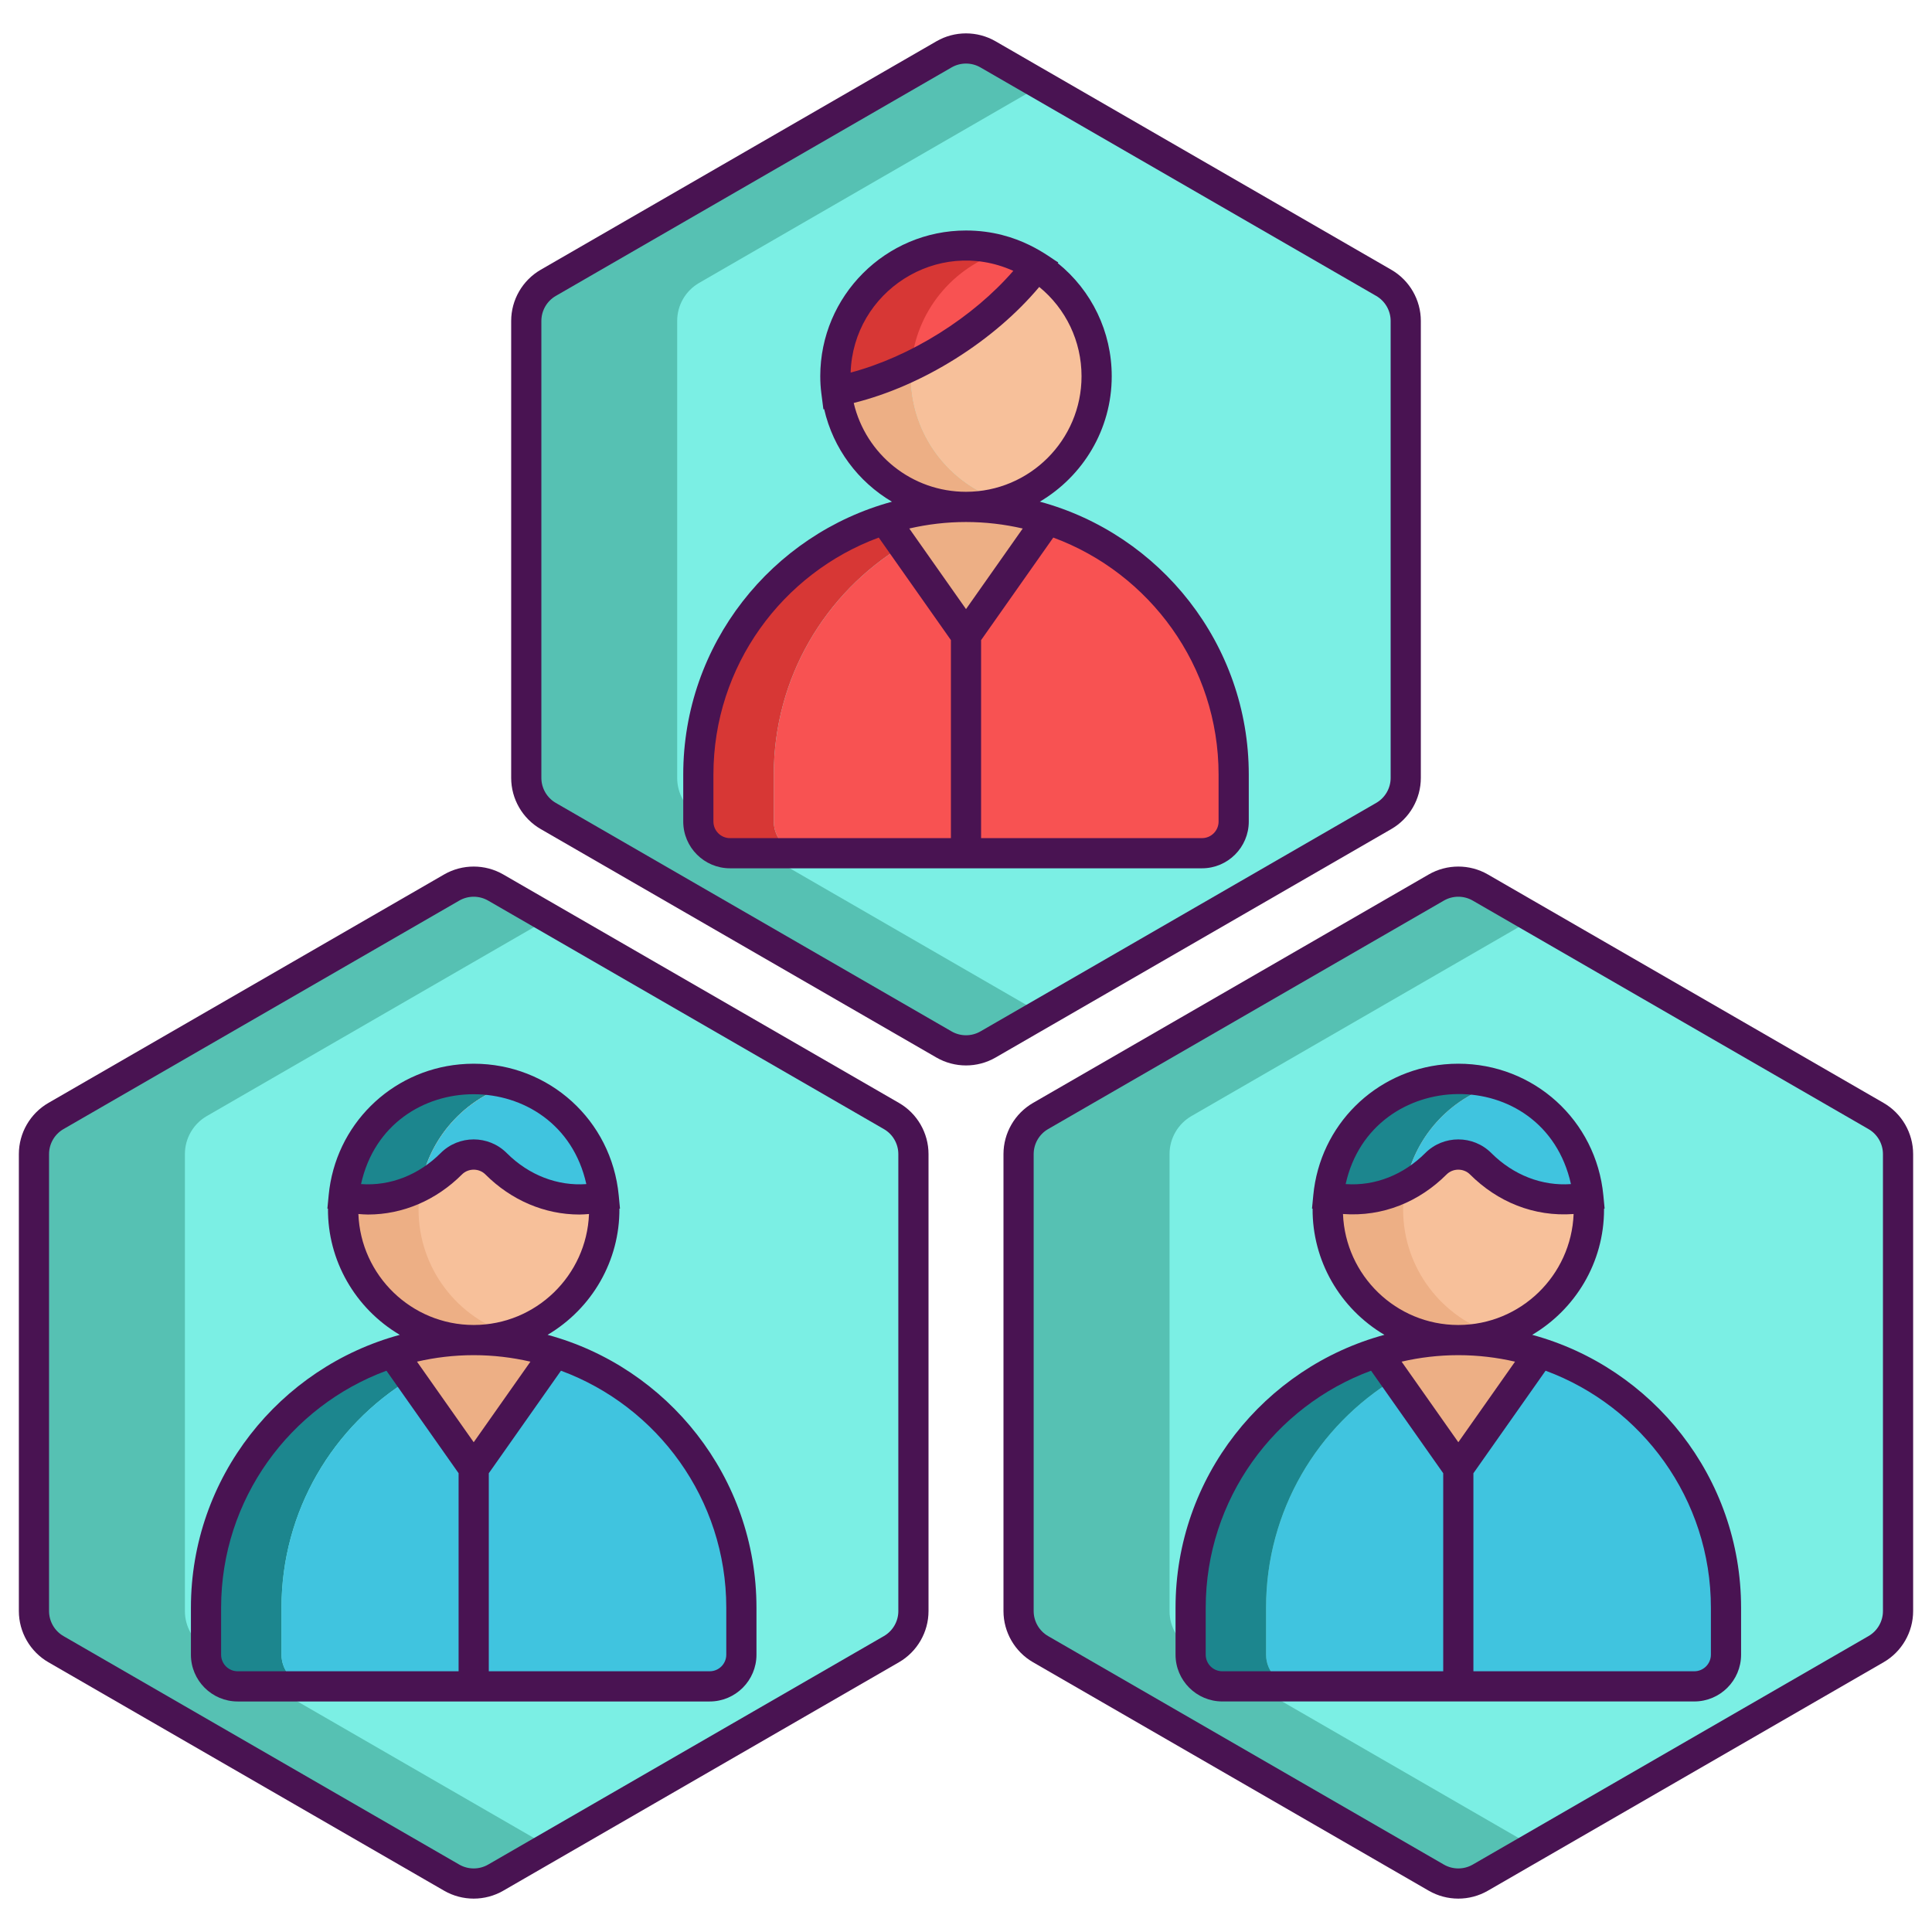 <?xml version="1.0" encoding="utf-8"?>
<!-- Generator: Adobe Illustrator 18.0.0, SVG Export Plug-In . SVG Version: 6.00 Build 0)  -->
<!DOCTYPE svg PUBLIC "-//W3C//DTD SVG 1.1//EN" "http://www.w3.org/Graphics/SVG/1.1/DTD/svg11.dtd">
<svg version="1.1" id="Layer_1" xmlns="http://www.w3.org/2000/svg" xmlns:xlink="http://www.w3.org/1999/xlink" x="0px" y="0px"
	 viewBox="0 0 256 256" style="enable-background:new 0 0 256 256;" xml:space="preserve">
<style type="text/css">
	.st0{fill:#1C868E;}
	.st1{fill:#40C4DF;}
	.st2{fill:#F85252;}
	.st3{fill:#491352;}
	.st4{fill:#7BEFE4;}
	.st5{fill:none;stroke:#491352;stroke-width:4;stroke-linecap:round;stroke-linejoin:round;stroke-miterlimit:10;}
	.st6{fill:#FFFFFF;}
	.st7{fill:#56C1B3;}
	.st8{fill:#D73735;}
	.st9{fill:#D8D6D7;}
	.st10{fill:#EDAF85;}
	.st11{fill:#F7C09A;}
	.st12{fill:none;stroke:#491352;stroke-width:4;stroke-miterlimit:10;}
</style>
<g id="XMLID_1788_">
	<path id="XMLID_3229_" class="st7" d="M121.03,152.92v60.56c0,2.08-1.11,4-2.91,5.04l-45.35,26.19l-7.09,4.09
		c-1.8,1.04-4.02,1.04-5.83,0L7.41,218.52c-1.8-1.04-2.91-2.96-2.91-5.04v-60.56c0-2.08,1.11-4,2.91-5.04l52.44-30.28
		c1.81-1.04,4.03-1.04,5.83,0l7.09,4.09l45.35,26.19C119.92,148.92,121.03,150.84,121.03,152.92z"/>
	<path id="XMLID_3228_" class="st7" d="M251.5,152.92v60.56c0,2.08-1.11,4-2.91,5.04l-45.35,26.19l-7.09,4.09
		c-1.81,1.04-4.03,1.04-5.83,0l-52.44-30.28c-1.8-1.04-2.91-2.96-2.91-5.04v-60.56c0-2.08,1.11-4,2.91-5.04l52.44-30.28
		c1.8-1.04,4.02-1.04,5.83,0l7.09,4.09l45.35,26.19C250.39,148.92,251.5,150.84,251.5,152.92z"/>
	<path id="XMLID_3226_" class="st7" d="M186.27,42.52v60.56c0,2.08-1.11,4-2.92,5.04L138,134.31l-7.09,4.09
		c-1.8,1.04-4.02,1.04-5.82,0l-52.44-30.28c-1.81-1.04-2.92-2.96-2.92-5.04V42.52c0-2.08,1.11-4,2.92-5.04L125.09,7.2
		c1.8-1.04,4.02-1.04,5.82,0l7.09,4.09l45.35,26.19C185.16,38.52,186.27,40.44,186.27,42.52z"/>
	<path id="XMLID_3227_" class="st4" d="M121.03,152.92v60.56c0,2.08-1.11,4-2.91,5.04l-45.35,26.19l-45.36-26.19
		c-1.8-1.04-2.91-2.96-2.91-5.04v-60.56c0-2.08,1.11-4,2.91-5.04l45.36-26.19l45.35,26.19
		C119.92,148.92,121.03,150.84,121.03,152.92z"/>
	<path id="XMLID_3225_" class="st4" d="M251.5,152.92v60.56c0,2.08-1.11,4-2.91,5.04l-45.35,26.19l-45.36-26.19
		c-1.8-1.04-2.91-2.96-2.91-5.04v-60.56c0-2.08,1.11-4,2.91-5.04l45.36-26.19l45.35,26.19C250.39,148.92,251.5,150.84,251.5,152.92z
		"/>
	<path id="XMLID_3223_" class="st4" d="M186.27,42.52v60.56c0,2.08-1.11,4-2.92,5.04L138,134.31l-45.35-26.19
		c-1.81-1.04-2.92-2.96-2.92-5.04V42.52c0-2.08,1.11-4,2.92-5.04L138,11.29l45.35,26.19C185.16,38.52,186.27,40.44,186.27,42.52z"/>
	<path id="XMLID_2953_" class="st10" d="M80.08,160.26c0,7.82-5.19,14.43-12.31,16.57c-1.58,0.48-3.26,0.74-5,0.74
		c-9.56,0-17.31-7.75-17.31-17.31c0-0.57,0.02-1.13,0.08-1.68c0.84-8.77,8.23-15.63,17.23-15.63c1.74,0,3.42,0.26,5,0.73
		c6.61,1.99,11.54,7.82,12.22,14.9C80.05,159.13,80.08,159.69,80.08,160.26z"/>
	<path id="XMLID_2732_" class="st10" d="M73.56,179.24l-10.79,15.34l-10.8-15.34c3.41-1.08,7.03-1.67,10.8-1.67
		C66.53,177.57,70.16,178.16,73.56,179.24z"/>
	<path id="XMLID_2926_" class="st0" d="M37.3,213.03v6.23c0,2.31,1.88,4.19,4.2,4.19h-10c-2.32,0-4.2-1.88-4.2-4.19v-6.23
		c0-15.81,10.36-29.22,24.67-33.79l2.43,3.45C44.15,188.91,37.3,200.18,37.3,213.03z"/>
	<path id="XMLID_2943_" class="st0" d="M67.77,143.68c-6.18,1.86-10.9,7.08-12.04,13.53c-2.12,1.1-4.48,1.72-6.97,1.72
		c-1.1,0-2.18-0.12-3.22-0.35c0.84-8.77,8.23-15.63,17.23-15.63C64.51,142.95,66.19,143.21,67.77,143.68z"/>
	<path id="XMLID_2954_" class="st10" d="M210.54,160.26c0,7.82-5.19,14.43-12.31,16.57c-1.58,0.48-3.26,0.74-5,0.74
		c-9.56,0-17.31-7.75-17.31-17.31c0-0.57,0.03-1.13,0.09-1.68c0.84-8.77,8.22-15.63,17.22-15.63c1.74,0,3.42,0.26,5,0.73
		c6.61,1.99,11.55,7.82,12.23,14.9C210.52,159.13,210.54,159.69,210.54,160.26z"/>
	<path id="XMLID_2706_" class="st10" d="M204.03,179.24l-10.8,15.34l-10.79-15.34c3.4-1.08,7.03-1.67,10.79-1.67
		C197,177.57,200.62,178.16,204.03,179.24z"/>
	<path id="XMLID_2951_" class="st1" d="M228.7,213.03v6.23c0,2.31-1.88,4.19-4.2,4.19h-52.54c-2.32,0-4.2-1.88-4.2-4.19v-6.23
		c0-12.86,6.85-24.12,17.1-30.34l8.37,11.89l5-7.11l5.8-8.23c2.68,0.86,5.21,2.02,7.56,3.46c2.45,1.48,4.71,3.25,6.72,5.26
		C224.73,194.38,228.7,203.24,228.7,213.03z"/>
	<path id="XMLID_2948_" class="st0" d="M167.76,213.03v6.23c0,2.31,1.88,4.19,4.2,4.19h-10c-2.32,0-4.2-1.88-4.2-4.19v-6.23
		c0-15.82,10.36-29.22,24.68-33.79l2.42,3.45C174.61,188.91,167.76,200.17,167.76,213.03z"/>
	<path id="XMLID_2707_" class="st11" d="M80.08,160.26c0,7.82-5.19,14.43-12.31,16.57c-7.12-2.14-12.31-8.75-12.31-16.57
		c0-0.57,0.02-1.13,0.08-1.68c0.68-7.08,5.62-12.91,12.23-14.9c6.61,1.99,11.54,7.82,12.22,14.9
		C80.05,159.13,80.08,159.69,80.08,160.26z"/>
	<path id="XMLID_2950_" class="st1" d="M98.24,213.03v6.23c0,2.31-1.88,4.19-4.2,4.19H41.5c-2.32,0-4.2-1.88-4.2-4.19v-6.23
		c0-12.85,6.85-24.12,17.1-30.34l8.37,11.89l5-7.11l5.79-8.23c2.67,0.85,5.21,2.01,7.57,3.45c2.45,1.48,4.71,3.26,6.72,5.27
		C94.27,194.38,98.24,203.24,98.24,213.03z"/>
	<path id="XMLID_2952_" class="st11" d="M210.54,160.26c0,7.82-5.19,14.43-12.31,16.57c-7.12-2.14-12.31-8.75-12.31-16.57
		c0-0.57,0.03-1.13,0.09-1.68c0.68-7.08,5.61-12.91,12.22-14.9c6.61,1.99,11.55,7.82,12.23,14.9
		C210.52,159.13,210.54,159.69,210.54,160.26z"/>
	<path id="XMLID_2929_" class="st0" d="M198.23,143.68c-6.17,1.86-10.89,7.07-12.03,13.52c-2.12,1.11-4.48,1.73-6.97,1.73
		c-1.1,0-2.18-0.12-3.22-0.35c0.84-8.77,8.22-15.63,17.22-15.63C194.97,142.95,196.65,143.21,198.23,143.68z"/>
	<path id="XMLID_2949_" class="st1" d="M79.99,158.58c-1.04,0.23-2.11,0.35-3.21,0.35c-3.32,0-6.42-1.1-9.01-2.99
		c-0.72-0.52-1.4-1.1-2.04-1.74c-1.62-1.62-4.31-1.62-5.92,0c-1.21,1.21-2.59,2.23-4.08,3.01c1.14-6.45,5.86-11.67,12.04-13.53
		c6.17,1.86,10.89,7.07,12.03,13.52C79.88,157.65,79.95,158.11,79.99,158.58z"/>
	<path id="XMLID_2928_" class="st1" d="M210.46,158.58c-1.04,0.23-2.12,0.35-3.22,0.35c-3.31,0-6.41-1.1-9.01-2.99
		c-0.72-0.52-1.4-1.1-2.04-1.74c-1.61-1.62-4.3-1.62-5.92,0c-1.21,1.21-2.58,2.22-4.07,3c1.14-6.45,5.86-11.66,12.03-13.52
		c6.18,1.86,10.89,7.07,12.04,13.52C210.35,157.65,210.42,158.11,210.46,158.58z"/>
	<path id="XMLID_2944_" class="st10" d="M132.99,66.43c-1.58,0.48-3.26,0.74-4.99,0.74c-8.88,0-16.2-6.7-17.19-15.31
		c-0.08-0.65-0.12-1.33-0.12-2.01c0-9.55,7.75-17.31,17.31-17.31c1.74,0,3.42,0.26,5,0.74c-7.12,2.14-12.31,8.76-12.31,16.57
		c0,0.68,0.04,1.36,0.12,2.01C121.61,58.78,126.49,64.47,132.99,66.43z"/>
	<path id="XMLID_2942_" class="st11" d="M145.31,49.85c0,7.83-5.19,14.45-12.32,16.58c-6.5-1.96-11.38-7.65-12.18-14.57
		c-0.08-0.65-0.12-1.33-0.12-2.01c0-7.81,5.19-14.43,12.31-16.57c1.54,0.45,2.99,1.14,4.33,2
		C142.13,38.35,145.31,43.73,145.31,49.85z"/>
	<path id="XMLID_2940_" class="st11" d="M145.31,49.85c0,7.83-5.19,14.45-12.32,16.58c-6.5-1.96-11.38-7.65-12.18-14.57
		c-0.08-0.65-0.12-1.33-0.12-2.01c0-7.81,5.19-14.43,12.31-16.57c1.54,0.45,2.99,1.14,4.33,2
		C142.13,38.35,145.31,43.73,145.31,49.85z"/>
	<path id="XMLID_2703_" class="st10" d="M138.8,68.84L128,84.18l-10.79-15.34c3.4-1.08,7.03-1.67,10.79-1.67
		C131.77,67.17,135.4,67.76,138.8,68.84z"/>
	<path id="XMLID_2930_" class="st8" d="M102.53,102.64v6.22c0,2.32,1.88,4.2,4.2,4.2h-10c-2.32,0-4.2-1.88-4.2-4.2v-6.22
		c0-15.83,10.37-29.23,24.68-33.8l2.43,3.45C109.38,78.51,102.53,89.77,102.53,102.64z"/>
	<path id="XMLID_2946_" class="st2" d="M163.47,102.64v6.22c0,2.32-1.88,4.2-4.2,4.2h-52.54c-2.32,0-4.2-1.88-4.2-4.2v-6.22
		c0-12.87,6.85-24.13,17.11-30.35L128,84.18l5-7.11l5.8-8.23c2.67,0.85,5.22,2.02,7.57,3.45c2.45,1.49,4.7,3.26,6.71,5.27
		C159.5,83.98,163.47,92.84,163.47,102.64z"/>
	<path id="XMLID_2947_" class="st8" d="M137.33,35.28c-2.87,3.8-6.9,7.49-11.79,10.56c-1.58,0.99-3.19,1.87-4.79,2.65
		c-3.38,1.63-6.75,2.75-9.94,3.37c-0.08-0.65-0.12-1.33-0.12-2.01c0-9.55,7.75-17.31,17.31-17.31c1.74,0,3.42,0.26,5,0.74
		C134.54,33.73,135.99,34.42,137.33,35.28z"/>
	<path id="XMLID_2945_" class="st2" d="M137.33,35.28c-2.87,3.8-6.9,7.49-11.79,10.56c-1.58,0.99-3.19,1.87-4.79,2.65
		c0.55-7.21,5.55-13.2,12.25-15.21C134.54,33.73,135.99,34.42,137.33,35.28z"/>
	<g id="XMLID_1671_">
		<path id="XMLID_1748_" class="st3" d="M72.558,176.872c5.927-3.506,9.566-9.864,9.517-16.714l0.077-0.017l-0.167-1.753
			c-0.951-9.943-9.213-17.441-19.218-17.441c-0.625,0-1.244,0.029-1.854,0.087c-9.154,0.86-16.471,8.031-17.362,17.334
			c0,0.005-0.001,0.01-0.001,0.015c-0.022,0.227-0.178,1.861-0.169,1.759l0.078,0.018c-0.05,6.836,3.58,13.201,9.517,16.714
			c-15.926,4.317-27.678,18.89-27.678,36.162v6.221c0,3.417,2.78,6.197,6.197,6.197h62.543c3.418,0,6.198-2.78,6.198-6.197v-6.221
			C100.236,195.761,88.484,181.188,72.558,176.872z M77.692,156.898c-3.794,0.273-7.597-1.161-10.55-4.113
			c-2.411-2.41-6.336-2.411-8.75,0.001c-2.856,2.855-6.618,4.392-10.552,4.112C51.335,141.029,74.17,141.013,77.692,156.898z
			 M47.487,160.862c0.424,0.031,0.847,0.069,1.277,0.069c4.604,0,9.026-1.888,12.455-5.315c0.84-0.838,2.257-0.838,3.095,0
			c3.431,3.428,7.857,5.315,12.465,5.315c0.427,0,0.847-0.038,1.268-0.069c-0.321,8.152-7.028,14.69-15.254,14.704
			c-0.009,0-0.017-0.001-0.026-0.001s-0.017,0.001-0.026,0.001C54.514,175.552,47.807,169.014,47.487,160.862z M60.767,221.452
			H31.495c-1.212,0-2.197-0.985-2.197-2.197v-6.221c0-14.393,9.133-26.692,21.907-31.409l9.561,13.583V221.452z M55.253,180.426
			c2.409-0.555,4.913-0.858,7.488-0.86c0.009,0,0.017,0.001,0.026,0.001s0.017-0.001,0.026-0.001
			c2.576,0.002,5.081,0.305,7.491,0.861l-7.515,10.677L55.253,180.426z M96.236,219.255c0,1.212-0.986,2.197-2.198,2.197H64.767
			v-26.238l9.564-13.588c12.773,4.718,21.905,17.016,21.905,31.408V219.255z"/>
		<path id="XMLID_2662_" class="st3" d="M119.121,146.145l-52.44-30.277c-2.413-1.392-5.412-1.393-7.827,0L6.412,146.145
			c-2.414,1.394-3.913,3.99-3.913,6.778v60.554c0,2.787,1.499,5.384,3.913,6.778l52.441,30.277c1.207,0.696,2.561,1.045,3.914,1.045
			c1.353,0,2.706-0.349,3.913-1.045l52.44-30.277c2.414-1.395,3.914-3.991,3.914-6.778v-60.554
			C123.035,150.135,121.535,147.538,119.121,146.145z M119.035,213.477c0,1.362-0.733,2.632-1.914,3.313l-52.44,30.277
			c-1.181,0.682-2.648,0.681-3.827,0L8.412,216.79c-1.18-0.681-1.913-1.951-1.913-3.313v-60.554c0-1.363,0.732-2.633,1.912-3.313
			l52.442-30.277c0.59-0.341,1.252-0.512,1.913-0.512c0.662,0,1.324,0.171,1.914,0.512l52.441,30.277
			c1.18,0.681,1.913,1.95,1.913,3.313V213.477z"/>
		<path id="XMLID_2665_" class="st3" d="M203.024,176.872c5.686-3.364,9.52-9.543,9.52-16.615c0-0.034-0.002-0.065-0.002-0.099
			l0.078-0.018l-0.168-1.753c-0.952-9.943-9.214-17.441-19.218-17.441c-0.625,0-1.244,0.029-1.854,0.087
			c-9.155,0.86-16.472,8.031-17.361,17.331c-0.01,0.102-0.186,1.913-0.17,1.776l0.077,0.017c-0.049,6.843,3.584,13.203,9.517,16.714
			c-15.926,4.317-27.678,18.89-27.678,36.163v6.221c0,3.417,2.78,6.197,6.198,6.197h62.543c3.417,0,6.197-2.78,6.197-6.197v-6.221
			C230.702,195.761,218.95,181.189,203.024,176.872z M208.158,156.898c-3.794,0.273-7.597-1.162-10.551-4.113
			c-2.412-2.41-6.337-2.41-8.749,0c-2.868,2.867-6.633,4.392-10.552,4.113C181.762,141.225,204.574,140.76,208.158,156.898z
			 M177.953,160.862c5.287,0.393,10.104-1.621,13.733-5.246c0.839-0.838,2.255-0.838,3.094,0c3.618,3.615,8.437,5.639,13.733,5.247
			c-0.321,8.152-7.028,14.69-15.254,14.704c-0.009,0-0.017-0.001-0.026-0.001s-0.017,0.001-0.026,0.001
			C184.981,175.552,178.274,169.014,177.953,160.862z M191.233,221.452h-29.271c-1.212,0-2.198-0.985-2.198-2.197v-6.221
			c0-14.393,9.133-26.691,21.908-31.409l9.562,13.583V221.452z M185.72,180.426c2.409-0.555,4.913-0.858,7.488-0.86
			c0.009,0,0.017,0.001,0.026,0.001s0.017-0.001,0.026-0.001c2.576,0.002,5.081,0.305,7.491,0.861l-7.515,10.677L185.72,180.426z
			 M226.702,219.255c0,1.212-0.985,2.197-2.197,2.197h-29.271v-26.238l9.564-13.588c12.773,4.718,21.905,17.016,21.905,31.408
			V219.255z"/>
		<path id="XMLID_2672_" class="st3" d="M249.588,146.145l-52.441-30.277c-2.413-1.392-5.412-1.393-7.827,0l-52.44,30.277
			c-2.414,1.394-3.914,3.99-3.914,6.778v60.554c0,2.787,1.5,5.384,3.914,6.778l52.44,30.277c1.207,0.696,2.561,1.045,3.914,1.045
			c1.353,0,2.706-0.349,3.913-1.045l52.441-30.277c2.414-1.395,3.913-3.991,3.913-6.778v-60.554
			C253.501,150.135,252.001,147.537,249.588,146.145z M249.501,213.477c0,1.362-0.733,2.633-1.913,3.313l-52.441,30.277
			c-1.181,0.682-2.648,0.681-3.827,0l-52.44-30.277c-1.181-0.682-1.914-1.951-1.914-3.313v-60.554c0-1.363,0.733-2.633,1.913-3.313
			l52.441-30.277c0.59-0.341,1.252-0.512,1.913-0.512c0.662,0,1.324,0.171,1.914,0.512l52.442,30.277
			c1.18,0.681,1.912,1.95,1.912,3.313V213.477z"/>
		<path id="XMLID_2675_" class="st3" d="M137.784,66.473c5.69-3.363,9.526-9.544,9.526-16.619c0-5.887-2.643-11.347-7.153-14.992
			l0.072-0.095c-1.001-0.497-5.128-4.224-12.229-4.224c-10.647,0-19.311,8.663-19.311,19.311c0,0.764,0.048,1.524,0.139,2.233
			c0.001,0.007,0.002,0.013,0.003,0.02c0,0.003,0,0.005,0.001,0.008l0.271,2.117l0.101-0.02c1.203,5.257,4.523,9.636,8.984,12.269
			c-15.915,4.324-27.656,18.892-27.656,36.157v6.221c0,3.417,2.78,6.197,6.197,6.197h62.543c3.417,0,6.197-2.78,6.197-6.197v-6.221
			C165.469,85.362,153.713,70.788,137.784,66.473z M134.172,35.847c0.032,0.014,0.065,0.026,0.098,0.041
			c-2.641,3.044-5.988,5.872-9.792,8.26c-3.818,2.393-7.842,4.176-11.765,5.223C113.051,38.624,124.18,31.425,134.172,35.847z
			 M113.122,53.396c4.506-1.125,9.128-3.131,13.481-5.86c4.335-2.721,8.138-5.985,11.103-9.514
			c3.536,2.892,5.603,7.196,5.603,11.833c0,8.442-6.868,15.311-15.311,15.311C120.829,65.165,114.732,60.225,113.122,53.396z
			 M126,111.057H96.729c-1.212,0-2.197-0.985-2.197-2.197v-6.221c0-14.393,9.133-26.692,21.907-31.409L126,84.813V111.057z
			 M120.486,70.03c2.417-0.557,4.93-0.861,7.514-0.861c2.585,0,5.099,0.304,7.517,0.862l-7.515,10.677L120.486,70.03z
			 M161.469,108.859c0,1.212-0.985,2.197-2.197,2.197H130V84.819l9.565-13.588c12.773,4.718,21.904,17.016,21.904,31.408V108.859z"
			/>
		<path id="XMLID_3097_" class="st3" d="M188.268,103.077V42.523c0-2.787-1.499-5.384-3.913-6.778L131.913,5.468
			c-2.414-1.393-5.412-1.393-7.826,0L71.646,35.745c-2.414,1.395-3.913,3.991-3.913,6.778v60.554c0,2.788,1.5,5.386,3.913,6.778
			l52.441,30.277c1.207,0.696,2.56,1.045,3.913,1.045s2.706-0.349,3.913-1.045l52.44-30.277
			C186.768,108.463,188.268,105.865,188.268,103.077z M184.268,103.077c0,1.363-0.732,2.633-1.913,3.313l-52.441,30.277
			c-1.18,0.682-2.646,0.682-3.826,0l-52.442-30.277c-1.18-0.681-1.912-1.95-1.912-3.313V42.523c0-1.362,0.733-2.633,1.913-3.313
			l52.441-30.277c1.18-0.682,2.646-0.682,3.826,0l52.441,30.277c1.18,0.681,1.913,1.951,1.913,3.313V103.077z"/>
	</g>
</g>
</svg>
